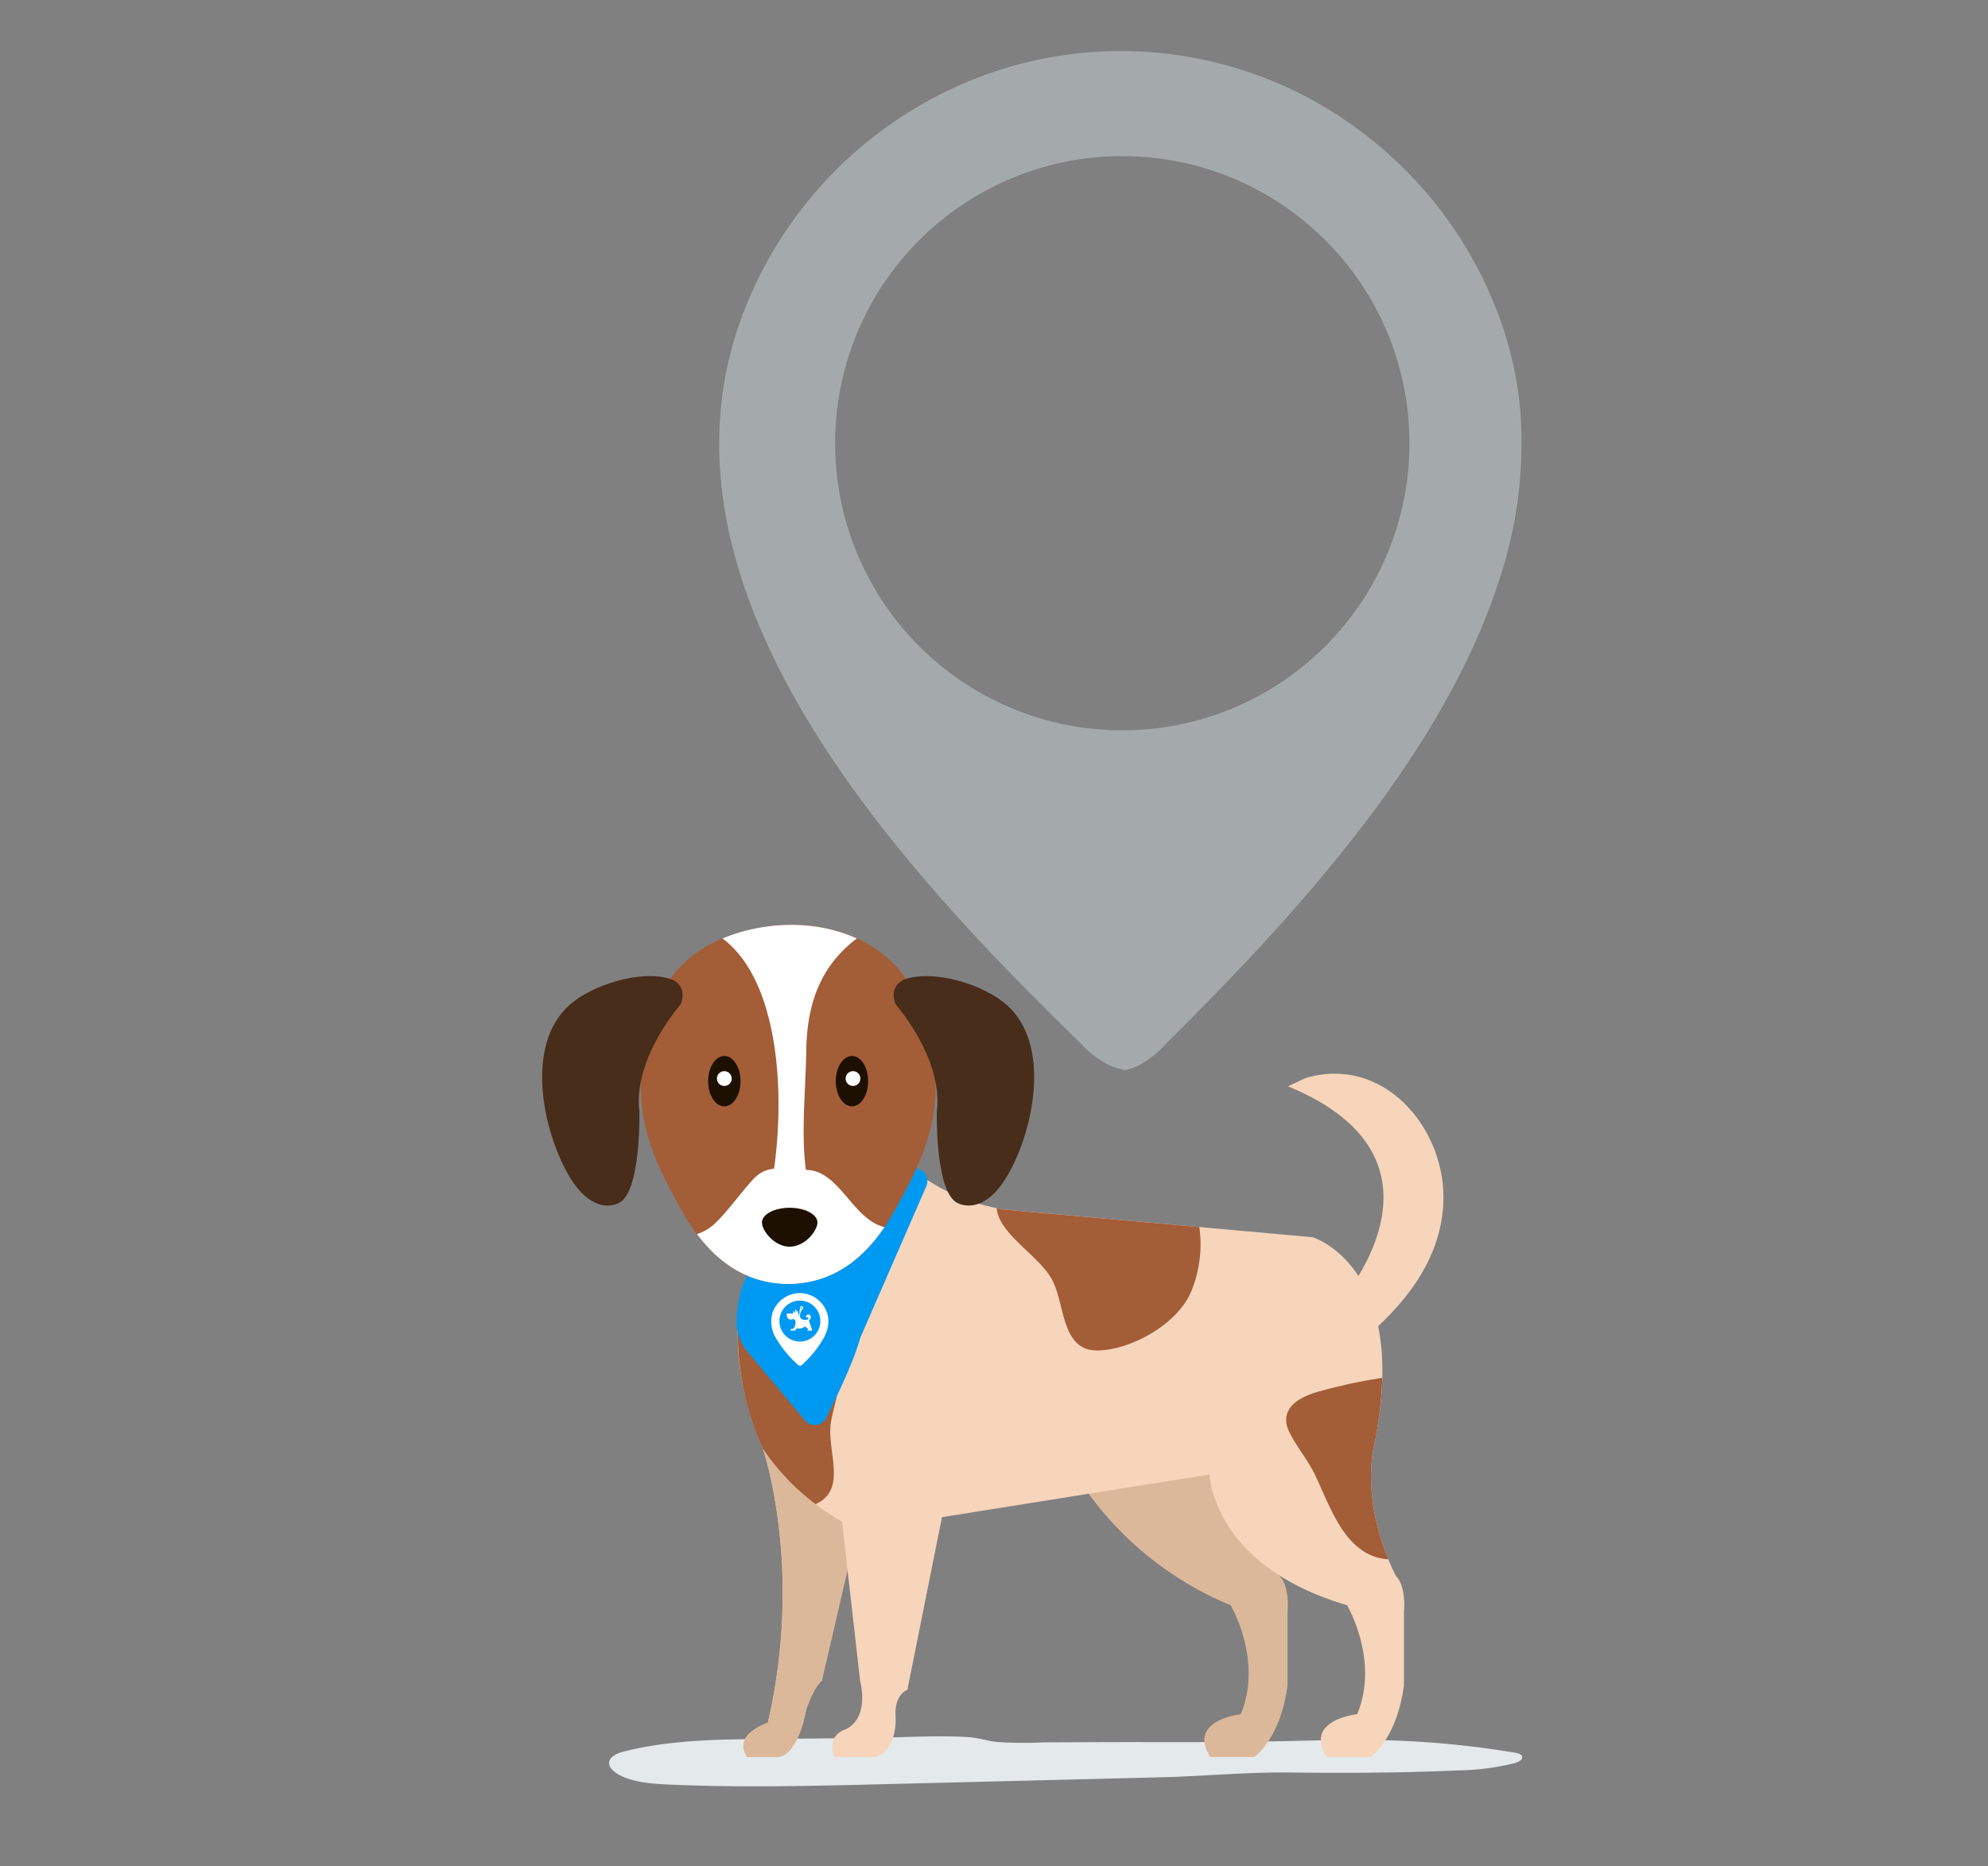 <svg xmlns="http://www.w3.org/2000/svg" xmlns:xlink="http://www.w3.org/1999/xlink" width="327" height="307" viewBox="0 0 327 307"><rect x="0" y="0" width="327" height="307" fill="#808080" stroke="none"/><defs><style>.a,.j{fill:#fff;}.a{stroke:#707070;}.b{clip-path:url(#a);}.c{opacity:0.4;}.d{fill:#d9e8ed;}.e{fill:#f0f6f8;opacity:0.892;}.f{fill:#f6d5bb;}.g{fill:#dcb89a;}.h{fill:#a35d37;}.i{fill:#0099f2;}.k{fill:#1d1000;}.l{fill:#482d1b;}</style><clipPath id="a"><rect class="a" width="327" height="307" transform="translate(26 54)"/></clipPath></defs><g class="b" transform="translate(-26 -54)"><g class="c" transform="translate(144.301 62.401)"><path class="d" d="M606.385,199.145c-.007-.206-.027-.412-.041-.619-.123-1.5-.309-3.023-.55-4.535a60.177,60.177,0,0,0-2.082-8.761,66.8,66.8,0,0,0-20.882-30.852c-.783-.653-1.58-1.292-2.391-1.9a65.6,65.6,0,0,0-58.894-10.644,67.185,67.185,0,0,0-44.265,43.791c-5.971,19.137-1.567,38.273,7.7,56.118,12.141,23.376,32.632,44.54,49.089,60.571a15.59,15.59,0,0,0,5.05,3.711,11.038,11.038,0,0,0,1.9.515v.172a11.177,11.177,0,0,0,1.89-.529,15.558,15.558,0,0,0,5.009-3.752c16.285-16.162,36.562-37.483,48.5-60.97q1.155-2.267,2.2-4.569a99.485,99.485,0,0,0,4.164-10.664A71,71,0,0,0,606.385,199.145Zm-23.528,25.974a47.234,47.234,0,1,1-11.908-58.008c.79.653,1.56,1.333,2.309,2.048a47.075,47.075,0,0,1,14.443,28.3,48.609,48.609,0,0,1,.385,5.875A47.04,47.04,0,0,1,582.858,225.119Z" transform="translate(-474.553 -139)"/></g><path class="e" d="M198.99,377.6a40.973,40.973,0,0,0,9.428-1.2c.657-.189,1.429-.607,1.222-1.128-.149-.377-.726-.519-1.221-.6a152.74,152.74,0,0,0-22-2.053c-5.426-.113-10.855.06-16.281.172-7.462.153-14.926.166-22.39.149-5.584-.014-11.168.026-16.752.042a68.971,68.971,0,0,1-7.793-.066c-1.554-.177-2.952-.684-4.534-.787-5.52-.358-11.319.087-16.861.138l-16.53.153c-7.855.073-15.853.163-23.323,2.059-3.57.907-3.013,2.954-.09,4.2,2.6,1.112,6.08,1.192,8.965,1.305,11.169.44,22.364.163,33.542-.115l45.911-1.142c6.965-.173,14.138-.868,21.026-.791,7.566.085,15.13.087,22.691-.151Q196.5,377.713,198.99,377.6Z" transform="translate(66.711 -32.334)"/><g transform="translate(-1574.383 400.131)"><path class="f" d="M2165.279-62.614s21.5-23.686-8.2-35.9c.072.035,2.67-1.275,2.9-1.347,12.572-3.767,22.664,7.8,22.686,19.535.016,9.9-6.3,17.871-13.736,23.86Z" transform="translate(-344.853 -68.907)"/><path class="f" d="M1818.89,134.7s6.734,19.514.808,45.042c0,0-5.989,1.937-3.4,5.641h5.213c3.327-.61,4.454-7.715,4.454-7.715,1.434-4.2,2.622-4.859,2.622-4.859l2.88-20.074" transform="translate(-93.008 -242.451)"/><path class="g" d="M1818.89,134.7s6.734,19.514.808,45.042c0,0-5.989,1.937-3.4,5.641h5.213c3.327-.61,4.454-7.715,4.454-7.715,1.434-4.2,2.622-4.859,2.622-4.859l6.423-27.6Z" transform="translate(-93.008 -242.451)"/><path class="g" d="M2030.247,139.583a54.655,54.655,0,0,0,23.86,19.051s5.363,9.062,1.657,17.939c0,0-8.875.923-4.99,7.035h7.213s4.293-2.9,5.478-11.779V159.739s.452-4.064-1.314-5.917c0,0-7.728-10.706-5.232-21.527l-26.672,7.288" transform="translate(-251.299 -240.68)"/><path class="f" d="M1829.306.652l2.971,26.189s1.663,5.921-2.313,7.954c0,0-3.327.836-1.941,4.579h6.844c3.747-1.338,3.236-6.849,3.236-6.849-.139-3.536,1.949-4.207,1.949-4.207l5.688-28.4,44-7.022s.487,15.015,22.629,21.495c0,0,5.367,9.058,1.668,17.942,0,0-8.888.923-4.994,7.031h7.213s4.3-2.9,5.474-11.775V15.5s.46-4.068-1.311-5.917c0,0-5.846-10.654-3.6-21.527,6.084-29.408-10.124-34.2-10.124-34.2l-50.924-4.579c-9.438-1.664-14.473-6.4-14.473-6.4-1.105-2.111-2.279-4.131-3.49-6.06-9.455-.9-21.132,6.583-23.444,15.407a19.726,19.726,0,0,1-1.295,10.48h-.1s-3.331,10.437,3.335,25.974A39.165,39.165,0,0,0,1829.306.652Z" transform="translate(-90.417 -96.446)"/><path class="h" d="M1974.468-16.273c.46,4.318,6.694,7.577,9.013,11.573,2.333,4.024,1.458,12.108,7.843,11.835,5.509-.234,12.73-4.3,15.07-9.505a20.423,20.423,0,0,0,1.422-10.793l-32.3-2.9C1975.147-16.13,1974.814-16.21,1974.468-16.273Z" transform="translate(-210.156 -131.094)"/><path class="h" d="M1826.519,63.4c-4.67-2.813-10.057-.991-14.318-4.638a46.983,46.983,0,0,0,4.144,19.923,38.342,38.342,0,0,0,8.65,9.086c4.757-2.135,2.456-7.442,2.409-11.962C1827.351,71.8,1831.058,66.134,1826.519,63.4Z" transform="translate(-90.462 -186.441)"/><path class="h" d="M2171.8,90.146a84.455,84.455,0,0,0-10.14,2.163c-3.223.836-7.251,2.769-5.018,7.018,1.255,2.383,3,4.44,4.155,6.876,2.57,5.439,5.007,13.269,11.93,13.784h.063c-1.577-3.866-3.89-11.273-2.333-18.786A61.877,61.877,0,0,0,2171.8,90.146Z" transform="translate(-344.053 -209.59)"/><path class="i" d="M1842.656-38.282l-10.809,24.81a2.01,2.01,0,0,0-.094.266c-1.084,3.872-3.865,9.654-5.591,13.065a2.091,2.091,0,0,1-3.47.395l-9.435-11.285a7.83,7.83,0,0,1-1.793-5.623,19.478,19.478,0,0,1,.911-5.084c1.049-2.624,1.049-2.1,1.049-2.1L1839.6-40.871a2.092,2.092,0,0,1,2.349.045h0A2.092,2.092,0,0,1,1842.656-38.282Z" transform="translate(-89.905 -112.7)"/><g transform="translate(1689.555 -194)"><path class="h" d="M1799.776-169.671c-.311-4.631-1.592-10.2-3.945-14.144-6.749-11.323-22.272-12.37-32.609-7.22a19.516,19.516,0,0,0-7.882,7.22c-2.346,3.937-3.632,9.514-3.937,14.144-.61,9.078,2.741,15.771,7,23.274,3.762,6.6,9.3,11.475,17.19,11.475s13.419-4.869,17.182-11.475C1797.04-153.9,1800.391-160.592,1799.776-169.671Z" transform="translate(-1735.122 194)"/><path class="j" d="M1816.418-173.261c.131-8.662,2.951-14.318,8.314-18.406-6.86-3.141-15.341-2.82-22.09,0,11.32,8.405,10.67,34.593,6.206,48.108a1.186,1.186,0,0,1,.032.491,28.717,28.717,0,0,1-1.913,6.935,17.171,17.171,0,0,0,17.055-2.344C1813.618-147.858,1816.22-160.312,1816.418-173.261Z" transform="translate(-1772.97 193.929)"/><path class="j" d="M1816.565-31.814c-4.614-1.85-6.848-9.162-12.072-9.116-3.356.032-6.056-1.157-8.556,1.473-1.761,1.853-4.381,5.478-6.234,7.216a7.647,7.647,0,0,1-3.078,1.865c3.62,4.852,8.5,8.184,15,8.184,7,0,12.14-3.842,15.835-9.316C1817.158-31.612,1816.862-31.695,1816.565-31.814Z" transform="translate(-1761.155 81.271)"/><g transform="translate(48.3 21.596)"><path class="k" d="M1878.963-107.548c0,2.285-1.192,4.144-2.662,4.144s-2.665-1.853-2.665-4.144,1.193-4.144,2.665-4.144S1878.963-109.835,1878.963-107.548Z" transform="translate(-1873.635 111.692)"/><path class="j" d="M1889.874-104.767a1.214,1.214,0,0,1-1.216,1.212,1.214,1.214,0,0,1-1.212-1.216,1.214,1.214,0,0,1,1.216-1.212A1.216,1.216,0,0,1,1889.874-104.767Z" transform="translate(-1885.822 108.481)"/></g><g transform="translate(26.758 21.596)"><path class="k" d="M1798.96-107.548c0,2.285-1.188,4.144-2.661,4.144s-2.661-1.853-2.661-4.144,1.188-4.144,2.661-4.144S1798.96-109.835,1798.96-107.548Z" transform="translate(-1793.085 111.692)"/><path class="j" d="M1793.961-104.767a1.214,1.214,0,0,1-1.216,1.212,1.214,1.214,0,0,1-1.212-1.216,1.214,1.214,0,0,1,1.212-1.212A1.219,1.219,0,0,1,1793.961-104.767Z" transform="translate(-1789.533 108.481)"/></g><path class="k" d="M1836.5-14.105c0,1.347-2.044,3.981-4.571,3.981s-4.558-2.637-4.558-3.981,2.039-2.424,4.558-2.424S1836.5-15.447,1836.5-14.105Z" transform="translate(-1791.212 63.095)"/><g transform="translate(0 8.455)"><g transform="translate(57.818)"><path class="l" d="M1911.79-161.278s-2.761.9-1.592,4.1c0,0,7.906,8.875,6.82,17.685,0,0-.3,13.078,3.315,15,0,0,4.266,2.65,8.445-4.729,4.247-7.486,7.054-21.38-.3-27.844C1924.745-160.347,1916.757-162.894,1911.79-161.278Z" transform="translate(-1909.909 161.777)"/></g><path class="l" d="M1710.783-161.278s2.761.9,1.6,4.1c0,0-7.91,8.875-6.825,17.685,0,0,.3,13.078-3.308,15,0,0-4.258,2.65-8.449-4.729-4.234-7.486-7.05-21.38.3-27.844C1697.826-160.347,1705.815-162.894,1710.783-161.278Z" transform="translate(-1689.555 161.777)"/></g></g><g transform="translate(1727.226 -133.389)"><path class="j" d="M1842.529,41.289c0-.015,0-.029,0-.044-.009-.107-.022-.216-.039-.324a4.292,4.292,0,0,0-.148-.625,4.766,4.766,0,0,0-1.489-2.2c-.056-.046-.113-.092-.17-.136a4.679,4.679,0,0,0-4.2-.759,4.791,4.791,0,0,0-3.156,3.123,5.2,5.2,0,0,0,.549,4,18.2,18.2,0,0,0,3.5,4.319,1.108,1.108,0,0,0,.36.264.763.763,0,0,0,.136.037v.012a.788.788,0,0,0,.135-.038,1.108,1.108,0,0,0,.357-.267,18.211,18.211,0,0,0,3.458-4.348c.055-.108.107-.216.157-.326a7.128,7.128,0,0,0,.3-.76A5.068,5.068,0,0,0,1842.529,41.289Zm-1.678,1.852A3.368,3.368,0,1,1,1840,39q.085.07.165.146a3.358,3.358,0,0,1,1.03,2.018,3.508,3.508,0,0,1,.027.419A3.351,3.351,0,0,1,1840.851,43.141Z" transform="translate(-1833.128 -37)"/><path class="j" d="M1846.818,48.471l-.241-.73a.375.375,0,0,1-.028-.175c.015-.1.1-.164.162-.241a.506.506,0,0,0,.046-.569.42.42,0,0,0-.531-.155.369.369,0,0,0-.166.426.061.061,0,0,0,.1.029.176.176,0,0,1,.223-.012.189.189,0,0,1-.009.293.469.469,0,0,1-.2.077,1.326,1.326,0,0,1-.893-.132.6.6,0,0,1-.226-.6,1.72,1.72,0,0,1,.414-1.022.365.365,0,0,0,.13-.246c-.008-.1-.111-.174-.21-.205a.254.254,0,0,0-.231.016.3.3,0,0,0-.087.2c-.042.272-.081.469-.1.744-.012.164-.039.354-.064.565a.033.033,0,0,1-.064,0,1.76,1.76,0,0,1-.023-.178.652.652,0,0,0-.029-.147,1.431,1.431,0,0,0-.209-.4,1.214,1.214,0,0,0-.167-.178c-.012-.011-.179-.164-.191-.144a.016.016,0,0,0,0,.014,1.028,1.028,0,0,1,.072.559.033.033,0,0,1-.061.013l-.019-.029a1.2,1.2,0,0,0-.13-.168.8.8,0,0,0-.077-.072c-.018-.014-.067-.062-.075-.014a.212.212,0,0,0,0,.043c0,.028,0,.055,0,.083a.962.962,0,0,1-.019.165.173.173,0,0,1-.033.082.191.191,0,0,1-.147.043l-.766,0a.138.138,0,0,0-.081.017c-.04.028-.039.087-.033.136a1.367,1.367,0,0,0,.154.533.578.578,0,0,0,.446.3c.237.012.48-.166.695,0a.356.356,0,0,1,.078.085.674.674,0,0,1,.089.41,2.126,2.126,0,0,1-.126.64l0,.007c-.018.037-.038.074-.058.111-.042.077-.087.152-.13.229a.057.057,0,0,1-.074.032.41.41,0,0,0-.491.273c.241.011.48.023.719.031a.158.158,0,0,0,.115-.063,1.066,1.066,0,0,0,.183-.264c.031-.065.063-.051.122-.039a1.675,1.675,0,0,0,1.044-.15,2.591,2.591,0,0,0,.287-.184,1.813,1.813,0,0,0,.537.429.4.4,0,0,0-.191.259,5.361,5.361,0,0,0,.8-.011A5.84,5.84,0,0,0,1846.818,48.471Zm-1.563-3.07c.017-.04.035-.083.091-.049s.1.059.061.131a.68.68,0,0,1-.146.172.037.037,0,0,1-.061-.032A.845.845,0,0,1,1845.255,45.4Z" transform="translate(-1840.304 -43.042)"/></g></g></g></svg>